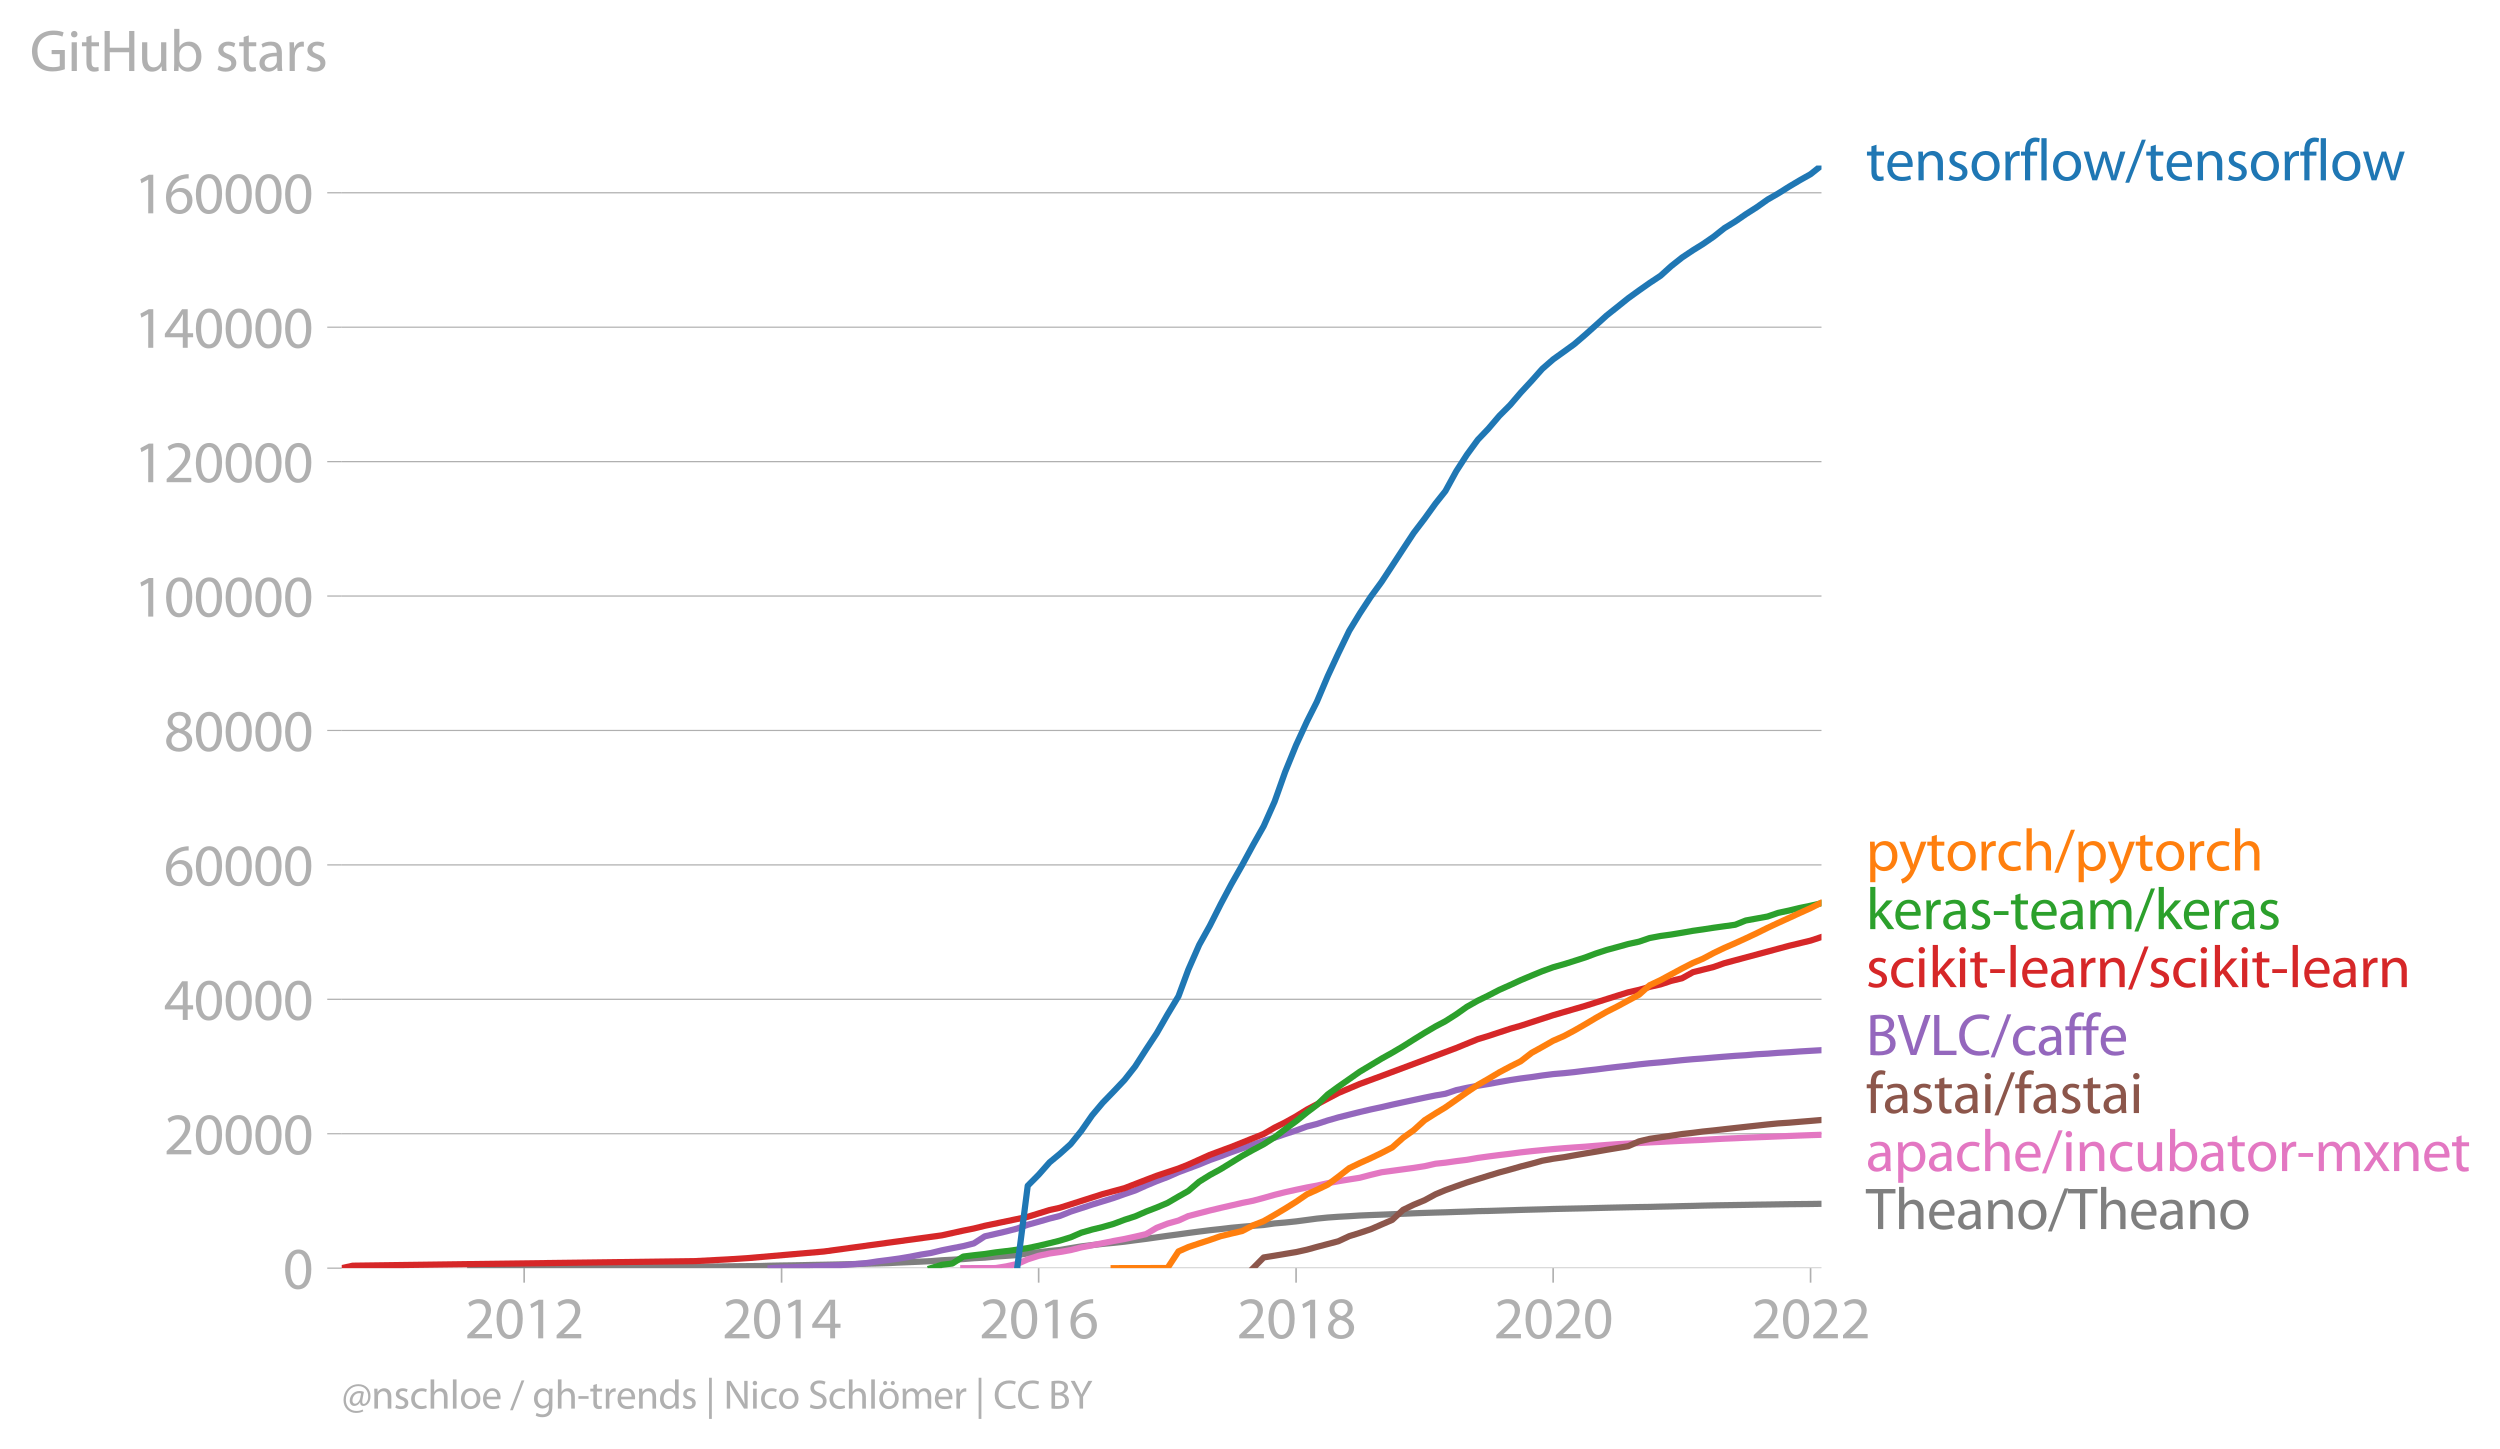 <?xml version="1.0" encoding="utf-8" standalone="no"?>
<!DOCTYPE svg PUBLIC "-//W3C//DTD SVG 1.1//EN"
  "http://www.w3.org/Graphics/SVG/1.1/DTD/svg11.dtd">
<svg xmlns:xlink="http://www.w3.org/1999/xlink" width="603.348pt" height="349.583pt" viewBox="0 0 603.348 349.583" xmlns="http://www.w3.org/2000/svg" version="1.1">
 <defs>
  <style type="text/css">*{stroke-linejoin: round; stroke-linecap: butt}</style>
 </defs>
 <g id="figure_1">
  <g id="patch_1">
   <path d="M 0 349.583 
L 603.348 349.583 
L 603.348 0 
L 0 0 
L 0 349.583 
z
" style="fill: none"/>
  </g>
  <g id="axes_1">
   <g id="patch_2">
    <path d="M 82.476 306.056 
L 439.596 306.056 
L 439.596 39.944 
L 82.476 39.944 
L 82.476 306.056 
z
" style="fill: none"/>
   </g>
   <g id="matplotlib.axis_1">
    <g id="xtick_1">
     <g id="line2d_1">
      <defs>
       <path id="m7a79f757ed" d="M 0 0 
L 0 3.5 
" style="stroke: #b0b0b0; stroke-width: 0.4"/>
      </defs>
      <g>
       <use xlink:href="#m7a79f757ed" x="126.5" y="306.056" style="fill: #b0b0b0; stroke: #b0b0b0; stroke-width: 0.4"/>
      </g>
     </g>
     <g id="text_1">
      <!-- 2012 -->
      <g style="fill: #b0b0b0" transform="translate(112.137 322.996)scale(0.14 -0.14)">
       <defs>
        <path id="MyriadPro-Regular-32" d="M 2944 0 
L 2944 467 
L 1075 467 
L 1075 480 
L 1408 787 
C 2285 1632 2842 2253 2842 3021 
C 2842 3616 2464 4230 1568 4230 
C 1088 4230 678 4051 390 3808 
L 570 3411 
C 762 3571 1075 3763 1453 3763 
C 2074 3763 2278 3373 2278 2950 
C 2272 2323 1792 1786 730 774 
L 288 346 
L 288 0 
L 2944 0 
z
" transform="scale(0.016)"/>
        <path id="MyriadPro-Regular-30" d="M 1677 4230 
C 832 4230 230 3462 230 2067 
C 243 691 794 -70 1606 -70 
C 2528 -70 3053 710 3053 2125 
C 3053 3450 2554 4230 1677 4230 
z
M 1645 3795 
C 2227 3795 2490 3123 2490 2099 
C 2490 1037 2214 365 1638 365 
C 1126 365 794 979 794 2061 
C 794 3194 1152 3795 1645 3795 
z
" transform="scale(0.016)"/>
        <path id="MyriadPro-Regular-31" d="M 1510 0 
L 2054 0 
L 2054 4160 
L 1574 4160 
L 666 3674 
L 774 3245 
L 1498 3635 
L 1510 3635 
L 1510 0 
z
" transform="scale(0.016)"/>
       </defs>
       <use xlink:href="#MyriadPro-Regular-32"/>
       <use xlink:href="#MyriadPro-Regular-30" x="51.3"/>
       <use xlink:href="#MyriadPro-Regular-31" x="102.6"/>
       <use xlink:href="#MyriadPro-Regular-32" x="153.9"/>
      </g>
     </g>
    </g>
    <g id="xtick_2">
     <g id="line2d_2">
      <g>
       <use xlink:href="#m7a79f757ed" x="188.626" y="306.056" style="fill: #b0b0b0; stroke: #b0b0b0; stroke-width: 0.4"/>
      </g>
     </g>
     <g id="text_2">
      <!-- 2014 -->
      <g style="fill: #b0b0b0" transform="translate(174.263 322.996)scale(0.14 -0.14)">
       <defs>
        <path id="MyriadPro-Regular-34" d="M 2560 0 
L 2560 1133 
L 3142 1133 
L 3142 1574 
L 2560 1574 
L 2560 4160 
L 1952 4160 
L 96 1504 
L 96 1133 
L 2029 1133 
L 2029 0 
L 2560 0 
z
M 666 1574 
L 666 1587 
L 1683 3002 
C 1798 3194 1901 3373 2029 3616 
L 2048 3616 
C 2035 3398 2029 3181 2029 2963 
L 2029 1574 
L 666 1574 
z
" transform="scale(0.016)"/>
       </defs>
       <use xlink:href="#MyriadPro-Regular-32"/>
       <use xlink:href="#MyriadPro-Regular-30" x="51.3"/>
       <use xlink:href="#MyriadPro-Regular-31" x="102.6"/>
       <use xlink:href="#MyriadPro-Regular-34" x="153.9"/>
      </g>
     </g>
    </g>
    <g id="xtick_3">
     <g id="line2d_3">
      <g>
       <use xlink:href="#m7a79f757ed" x="250.668" y="306.056" style="fill: #b0b0b0; stroke: #b0b0b0; stroke-width: 0.4"/>
      </g>
     </g>
     <g id="text_3">
      <!-- 2016 -->
      <g style="fill: #b0b0b0" transform="translate(236.305 322.996)scale(0.14 -0.14)">
       <defs>
        <path id="MyriadPro-Regular-36" d="M 2662 4224 
C 2560 4224 2419 4218 2253 4192 
C 1728 4128 1267 3917 922 3578 
C 512 3168 218 2522 218 1702 
C 218 621 800 -70 1690 -70 
C 2554 -70 3072 634 3072 1395 
C 3072 2208 2554 2739 1818 2739 
C 1357 2739 1011 2522 813 2259 
L 794 2259 
C 890 2944 1357 3590 2240 3738 
C 2400 3763 2547 3770 2662 3763 
L 2662 4224 
z
M 1690 365 
C 1101 365 787 870 774 1555 
C 774 1658 800 1741 838 1805 
C 992 2106 1306 2317 1645 2317 
C 2163 2317 2502 1958 2502 1363 
C 2502 768 2176 365 1696 365 
L 1690 365 
z
" transform="scale(0.016)"/>
       </defs>
       <use xlink:href="#MyriadPro-Regular-32"/>
       <use xlink:href="#MyriadPro-Regular-30" x="51.3"/>
       <use xlink:href="#MyriadPro-Regular-31" x="102.6"/>
       <use xlink:href="#MyriadPro-Regular-36" x="153.9"/>
      </g>
     </g>
    </g>
    <g id="xtick_4">
     <g id="line2d_4">
      <g>
       <use xlink:href="#m7a79f757ed" x="312.794" y="306.056" style="fill: #b0b0b0; stroke: #b0b0b0; stroke-width: 0.4"/>
      </g>
     </g>
     <g id="text_4">
      <!-- 2018 -->
      <g style="fill: #b0b0b0" transform="translate(298.431 322.996)scale(0.14 -0.14)">
       <defs>
        <path id="MyriadPro-Regular-38" d="M 1062 2170 
C 550 1952 237 1581 237 1056 
C 237 448 762 -70 1632 -70 
C 2426 -70 3046 416 3046 1139 
C 3046 1645 2726 2010 2208 2214 
L 2208 2234 
C 2720 2477 2893 2854 2893 3206 
C 2893 3725 2490 4230 1683 4230 
C 954 4230 397 3782 397 3123 
C 397 2765 595 2406 1056 2189 
L 1062 2170 
z
M 1645 339 
C 1114 339 794 710 813 1133 
C 813 1530 1075 1850 1562 1990 
C 2125 1830 2477 1587 2477 1082 
C 2477 659 2150 339 1645 339 
z
M 1651 3827 
C 2157 3827 2355 3482 2355 3149 
C 2355 2771 2080 2515 1722 2394 
C 1242 2522 928 2746 928 3162 
C 928 3520 1184 3827 1651 3827 
z
" transform="scale(0.016)"/>
       </defs>
       <use xlink:href="#MyriadPro-Regular-32"/>
       <use xlink:href="#MyriadPro-Regular-30" x="51.3"/>
       <use xlink:href="#MyriadPro-Regular-31" x="102.6"/>
       <use xlink:href="#MyriadPro-Regular-38" x="153.9"/>
      </g>
     </g>
    </g>
    <g id="xtick_5">
     <g id="line2d_5">
      <g>
       <use xlink:href="#m7a79f757ed" x="374.835" y="306.056" style="fill: #b0b0b0; stroke: #b0b0b0; stroke-width: 0.4"/>
      </g>
     </g>
     <g id="text_5">
      <!-- 2020 -->
      <g style="fill: #b0b0b0" transform="translate(360.472 322.996)scale(0.14 -0.14)">
       <use xlink:href="#MyriadPro-Regular-32"/>
       <use xlink:href="#MyriadPro-Regular-30" x="51.3"/>
       <use xlink:href="#MyriadPro-Regular-32" x="102.6"/>
       <use xlink:href="#MyriadPro-Regular-30" x="153.9"/>
      </g>
     </g>
    </g>
    <g id="xtick_6">
     <g id="line2d_6">
      <g>
       <use xlink:href="#m7a79f757ed" x="436.962" y="306.056" style="fill: #b0b0b0; stroke: #b0b0b0; stroke-width: 0.4"/>
      </g>
     </g>
     <g id="text_6">
      <!-- 2022 -->
      <g style="fill: #b0b0b0" transform="translate(422.598 322.996)scale(0.14 -0.14)">
       <use xlink:href="#MyriadPro-Regular-32"/>
       <use xlink:href="#MyriadPro-Regular-30" x="51.3"/>
       <use xlink:href="#MyriadPro-Regular-32" x="102.6"/>
       <use xlink:href="#MyriadPro-Regular-32" x="153.9"/>
      </g>
     </g>
    </g>
   </g>
   <g id="matplotlib.axis_2">
    <g id="ytick_1">
     <g id="line2d_7">
      <path d="M 82.476 306.056 
L 439.596 306.056 
" clip-path="url(#p8c49e73d1e)" style="fill: none; stroke: #b0b0b0; stroke-width: 0.3; stroke-linecap: square"/>
     </g>
     <g id="line2d_8">
      <defs>
       <path id="m96d800ff9a" d="M 0 0 
L -3.5 0 
" style="stroke: #b0b0b0; stroke-width: 0.3"/>
      </defs>
      <g>
       <use xlink:href="#m96d800ff9a" x="82.476" y="306.056" style="fill: #b0b0b0; stroke: #b0b0b0; stroke-width: 0.3"/>
      </g>
     </g>
     <g id="text_7">
      <!-- 0 -->
      <g style="fill: #b0b0b0" transform="translate(68.295 311.026)scale(0.14 -0.14)">
       <use xlink:href="#MyriadPro-Regular-30"/>
      </g>
     </g>
    </g>
    <g id="ytick_2">
     <g id="line2d_9">
      <path d="M 82.476 273.614 
L 439.596 273.614 
" clip-path="url(#p8c49e73d1e)" style="fill: none; stroke: #b0b0b0; stroke-width: 0.3; stroke-linecap: square"/>
     </g>
     <g id="line2d_10">
      <g>
       <use xlink:href="#m96d800ff9a" x="82.476" y="273.614" style="fill: #b0b0b0; stroke: #b0b0b0; stroke-width: 0.3"/>
      </g>
     </g>
     <g id="text_8">
      <!-- 20000 -->
      <g style="fill: #b0b0b0" transform="translate(39.568 278.584)scale(0.14 -0.14)">
       <use xlink:href="#MyriadPro-Regular-32"/>
       <use xlink:href="#MyriadPro-Regular-30" x="51.3"/>
       <use xlink:href="#MyriadPro-Regular-30" x="102.6"/>
       <use xlink:href="#MyriadPro-Regular-30" x="153.9"/>
       <use xlink:href="#MyriadPro-Regular-30" x="205.2"/>
      </g>
     </g>
    </g>
    <g id="ytick_3">
     <g id="line2d_11">
      <path d="M 82.476 241.172 
L 439.596 241.172 
" clip-path="url(#p8c49e73d1e)" style="fill: none; stroke: #b0b0b0; stroke-width: 0.3; stroke-linecap: square"/>
     </g>
     <g id="line2d_12">
      <g>
       <use xlink:href="#m96d800ff9a" x="82.476" y="241.172" style="fill: #b0b0b0; stroke: #b0b0b0; stroke-width: 0.3"/>
      </g>
     </g>
     <g id="text_9">
      <!-- 40000 -->
      <g style="fill: #b0b0b0" transform="translate(39.568 246.142)scale(0.14 -0.14)">
       <use xlink:href="#MyriadPro-Regular-34"/>
       <use xlink:href="#MyriadPro-Regular-30" x="51.3"/>
       <use xlink:href="#MyriadPro-Regular-30" x="102.6"/>
       <use xlink:href="#MyriadPro-Regular-30" x="153.9"/>
       <use xlink:href="#MyriadPro-Regular-30" x="205.2"/>
      </g>
     </g>
    </g>
    <g id="ytick_4">
     <g id="line2d_13">
      <path d="M 82.476 208.731 
L 439.596 208.731 
" clip-path="url(#p8c49e73d1e)" style="fill: none; stroke: #b0b0b0; stroke-width: 0.3; stroke-linecap: square"/>
     </g>
     <g id="line2d_14">
      <g>
       <use xlink:href="#m96d800ff9a" x="82.476" y="208.731" style="fill: #b0b0b0; stroke: #b0b0b0; stroke-width: 0.3"/>
      </g>
     </g>
     <g id="text_10">
      <!-- 60000 -->
      <g style="fill: #b0b0b0" transform="translate(39.568 213.701)scale(0.14 -0.14)">
       <use xlink:href="#MyriadPro-Regular-36"/>
       <use xlink:href="#MyriadPro-Regular-30" x="51.3"/>
       <use xlink:href="#MyriadPro-Regular-30" x="102.6"/>
       <use xlink:href="#MyriadPro-Regular-30" x="153.9"/>
       <use xlink:href="#MyriadPro-Regular-30" x="205.2"/>
      </g>
     </g>
    </g>
    <g id="ytick_5">
     <g id="line2d_15">
      <path d="M 82.476 176.289 
L 439.596 176.289 
" clip-path="url(#p8c49e73d1e)" style="fill: none; stroke: #b0b0b0; stroke-width: 0.3; stroke-linecap: square"/>
     </g>
     <g id="line2d_16">
      <g>
       <use xlink:href="#m96d800ff9a" x="82.476" y="176.289" style="fill: #b0b0b0; stroke: #b0b0b0; stroke-width: 0.3"/>
      </g>
     </g>
     <g id="text_11">
      <!-- 80000 -->
      <g style="fill: #b0b0b0" transform="translate(39.568 181.259)scale(0.14 -0.14)">
       <use xlink:href="#MyriadPro-Regular-38"/>
       <use xlink:href="#MyriadPro-Regular-30" x="51.3"/>
       <use xlink:href="#MyriadPro-Regular-30" x="102.6"/>
       <use xlink:href="#MyriadPro-Regular-30" x="153.9"/>
       <use xlink:href="#MyriadPro-Regular-30" x="205.2"/>
      </g>
     </g>
    </g>
    <g id="ytick_6">
     <g id="line2d_17">
      <path d="M 82.476 143.848 
L 439.596 143.848 
" clip-path="url(#p8c49e73d1e)" style="fill: none; stroke: #b0b0b0; stroke-width: 0.3; stroke-linecap: square"/>
     </g>
     <g id="line2d_18">
      <g>
       <use xlink:href="#m96d800ff9a" x="82.476" y="143.848" style="fill: #b0b0b0; stroke: #b0b0b0; stroke-width: 0.3"/>
      </g>
     </g>
     <g id="text_12">
      <!-- 100000 -->
      <g style="fill: #b0b0b0" transform="translate(32.387 148.818)scale(0.14 -0.14)">
       <use xlink:href="#MyriadPro-Regular-31"/>
       <use xlink:href="#MyriadPro-Regular-30" x="51.3"/>
       <use xlink:href="#MyriadPro-Regular-30" x="102.6"/>
       <use xlink:href="#MyriadPro-Regular-30" x="153.9"/>
       <use xlink:href="#MyriadPro-Regular-30" x="205.2"/>
       <use xlink:href="#MyriadPro-Regular-30" x="256.5"/>
      </g>
     </g>
    </g>
    <g id="ytick_7">
     <g id="line2d_19">
      <path d="M 82.476 111.406 
L 439.596 111.406 
" clip-path="url(#p8c49e73d1e)" style="fill: none; stroke: #b0b0b0; stroke-width: 0.3; stroke-linecap: square"/>
     </g>
     <g id="line2d_20">
      <g>
       <use xlink:href="#m96d800ff9a" x="82.476" y="111.406" style="fill: #b0b0b0; stroke: #b0b0b0; stroke-width: 0.3"/>
      </g>
     </g>
     <g id="text_13">
      <!-- 120000 -->
      <g style="fill: #b0b0b0" transform="translate(32.387 116.376)scale(0.14 -0.14)">
       <use xlink:href="#MyriadPro-Regular-31"/>
       <use xlink:href="#MyriadPro-Regular-32" x="51.3"/>
       <use xlink:href="#MyriadPro-Regular-30" x="102.6"/>
       <use xlink:href="#MyriadPro-Regular-30" x="153.9"/>
       <use xlink:href="#MyriadPro-Regular-30" x="205.2"/>
       <use xlink:href="#MyriadPro-Regular-30" x="256.5"/>
      </g>
     </g>
    </g>
    <g id="ytick_8">
     <g id="line2d_21">
      <path d="M 82.476 78.964 
L 439.596 78.964 
" clip-path="url(#p8c49e73d1e)" style="fill: none; stroke: #b0b0b0; stroke-width: 0.3; stroke-linecap: square"/>
     </g>
     <g id="line2d_22">
      <g>
       <use xlink:href="#m96d800ff9a" x="82.476" y="78.964" style="fill: #b0b0b0; stroke: #b0b0b0; stroke-width: 0.3"/>
      </g>
     </g>
     <g id="text_14">
      <!-- 140000 -->
      <g style="fill: #b0b0b0" transform="translate(32.387 83.934)scale(0.14 -0.14)">
       <use xlink:href="#MyriadPro-Regular-31"/>
       <use xlink:href="#MyriadPro-Regular-34" x="51.3"/>
       <use xlink:href="#MyriadPro-Regular-30" x="102.6"/>
       <use xlink:href="#MyriadPro-Regular-30" x="153.9"/>
       <use xlink:href="#MyriadPro-Regular-30" x="205.2"/>
       <use xlink:href="#MyriadPro-Regular-30" x="256.5"/>
      </g>
     </g>
    </g>
    <g id="ytick_9">
     <g id="line2d_23">
      <path d="M 82.476 46.523 
L 439.596 46.523 
" clip-path="url(#p8c49e73d1e)" style="fill: none; stroke: #b0b0b0; stroke-width: 0.3; stroke-linecap: square"/>
     </g>
     <g id="line2d_24">
      <g>
       <use xlink:href="#m96d800ff9a" x="82.476" y="46.523" style="fill: #b0b0b0; stroke: #b0b0b0; stroke-width: 0.3"/>
      </g>
     </g>
     <g id="text_15">
      <!-- 160000 -->
      <g style="fill: #b0b0b0" transform="translate(32.387 51.493)scale(0.14 -0.14)">
       <use xlink:href="#MyriadPro-Regular-31"/>
       <use xlink:href="#MyriadPro-Regular-36" x="51.3"/>
       <use xlink:href="#MyriadPro-Regular-30" x="102.6"/>
       <use xlink:href="#MyriadPro-Regular-30" x="153.9"/>
       <use xlink:href="#MyriadPro-Regular-30" x="205.2"/>
       <use xlink:href="#MyriadPro-Regular-30" x="256.5"/>
      </g>
     </g>
    </g>
    <g id="text_16">
     <!-- GitHub stars -->
     <g style="fill: #b0b0b0" transform="translate(7.2 17.14)scale(0.14 -0.14)">
      <defs>
       <path id="MyriadPro-Regular-47" d="M 3770 2266 
L 2349 2266 
L 2349 1818 
L 3226 1818 
L 3226 531 
C 3098 467 2848 416 2483 416 
C 1478 416 819 1062 819 2157 
C 819 3238 1504 3891 2554 3891 
C 2989 3891 3277 3808 3507 3706 
L 3642 4160 
C 3456 4250 3066 4358 2566 4358 
C 1120 4358 237 3418 230 2131 
C 230 1459 461 883 832 525 
C 1254 122 1792 -45 2445 -45 
C 3027 -45 3520 102 3770 192 
L 3770 2266 
z
" transform="scale(0.016)"/>
       <path id="MyriadPro-Regular-69" d="M 1030 0 
L 1030 3098 
L 467 3098 
L 467 0 
L 1030 0 
z
M 749 4320 
C 544 4320 397 4166 397 3968 
C 397 3776 538 3622 736 3622 
C 960 3622 1101 3776 1094 3968 
C 1094 4166 960 4320 749 4320 
z
" transform="scale(0.016)"/>
       <path id="MyriadPro-Regular-74" d="M 595 3667 
L 595 3098 
L 115 3098 
L 115 2669 
L 595 2669 
L 595 979 
C 595 614 653 339 813 173 
C 947 19 1158 -70 1421 -70 
C 1638 -70 1811 -32 1920 13 
L 1894 435 
C 1811 410 1722 397 1568 397 
C 1254 397 1146 614 1146 998 
L 1146 2669 
L 1952 2669 
L 1952 3098 
L 1146 3098 
L 1146 3840 
L 595 3667 
z
" transform="scale(0.016)"/>
       <path id="MyriadPro-Regular-48" d="M 486 4314 
L 486 0 
L 1043 0 
L 1043 2022 
L 3130 2022 
L 3130 0 
L 3693 0 
L 3693 4314 
L 3130 4314 
L 3130 2509 
L 1043 2509 
L 1043 4314 
L 486 4314 
z
" transform="scale(0.016)"/>
       <path id="MyriadPro-Regular-75" d="M 3059 3098 
L 2496 3098 
L 2496 1197 
C 2496 1094 2477 992 2445 909 
C 2342 659 2080 397 1702 397 
C 1190 397 1011 794 1011 1382 
L 1011 3098 
L 448 3098 
L 448 1286 
C 448 198 1030 -70 1517 -70 
C 2067 -70 2394 256 2541 506 
L 2554 506 
L 2586 0 
L 3085 0 
C 3066 243 3059 525 3059 845 
L 3059 3098 
z
" transform="scale(0.016)"/>
       <path id="MyriadPro-Regular-62" d="M 467 800 
C 467 525 454 211 442 0 
L 928 0 
L 954 512 
L 973 512 
C 1203 102 1562 -70 2010 -70 
C 2701 -70 3398 480 3398 1587 
C 3405 2528 2861 3168 2093 3168 
C 1594 3168 1235 2944 1037 2598 
L 1024 2598 
L 1024 4544 
L 467 4544 
L 467 800 
z
M 1024 1798 
C 1024 1888 1043 1965 1056 2029 
C 1171 2458 1530 2720 1914 2720 
C 2515 2720 2835 2189 2835 1568 
C 2835 858 2483 378 1894 378 
C 1485 378 1158 646 1050 1037 
C 1037 1101 1024 1171 1024 1242 
L 1024 1798 
z
" transform="scale(0.016)"/>
       <path id="MyriadPro-Regular-20" transform="scale(0.016)"/>
       <path id="MyriadPro-Regular-73" d="M 250 147 
C 467 19 781 -70 1120 -70 
C 1856 -70 2278 320 2278 864 
C 2278 1325 2003 1594 1466 1798 
C 1062 1952 877 2067 877 2323 
C 877 2554 1062 2746 1395 2746 
C 1683 2746 1907 2643 2029 2566 
L 2170 2976 
C 1997 3078 1722 3168 1408 3168 
C 742 3168 339 2758 339 2259 
C 339 1888 602 1581 1158 1382 
C 1574 1229 1734 1082 1734 813 
C 1734 557 1542 352 1133 352 
C 851 352 557 467 390 576 
L 250 147 
z
" transform="scale(0.016)"/>
       <path id="MyriadPro-Regular-61" d="M 2643 1901 
C 2643 2522 2413 3168 1466 3168 
C 1075 3168 704 3059 448 2893 
L 576 2522 
C 794 2662 1094 2752 1382 2752 
C 2016 2752 2086 2291 2086 2035 
L 2086 1971 
C 890 1978 224 1568 224 819 
C 224 371 544 -70 1171 -70 
C 1613 -70 1946 147 2118 390 
L 2138 390 
L 2182 0 
L 2694 0 
C 2656 211 2643 474 2643 742 
L 2643 1901 
z
M 2099 1043 
C 2099 986 2086 922 2067 864 
C 1978 602 1722 346 1318 346 
C 1030 346 787 518 787 883 
C 787 1485 1485 1594 2099 1581 
L 2099 1043 
z
" transform="scale(0.016)"/>
       <path id="MyriadPro-Regular-72" d="M 467 0 
L 1024 0 
L 1024 1651 
C 1024 1747 1037 1837 1050 1914 
C 1126 2336 1408 2637 1805 2637 
C 1882 2637 1939 2630 1997 2618 
L 1997 3149 
C 1946 3162 1901 3168 1837 3168 
C 1459 3168 1120 2906 979 2490 
L 954 2490 
L 934 3098 
L 442 3098 
C 461 2810 467 2496 467 2131 
L 467 0 
z
" transform="scale(0.016)"/>
      </defs>
      <use xlink:href="#MyriadPro-Regular-47"/>
      <use xlink:href="#MyriadPro-Regular-69" x="64.6"/>
      <use xlink:href="#MyriadPro-Regular-74" x="88"/>
      <use xlink:href="#MyriadPro-Regular-48" x="121.1"/>
      <use xlink:href="#MyriadPro-Regular-75" x="186.3"/>
      <use xlink:href="#MyriadPro-Regular-62" x="241.4"/>
      <use xlink:href="#MyriadPro-Regular-20" x="298.3"/>
      <use xlink:href="#MyriadPro-Regular-73" x="319.5"/>
      <use xlink:href="#MyriadPro-Regular-74" x="359.1"/>
      <use xlink:href="#MyriadPro-Regular-61" x="392.2"/>
      <use xlink:href="#MyriadPro-Regular-72" x="440.4"/>
      <use xlink:href="#MyriadPro-Regular-73" x="473.1"/>
     </g>
    </g>
   </g>
   <g id="line2d_25">
    <path d="M 113.497 306.056 
L 116.132 305.848 
L 118.681 305.843 
L 121.316 305.835 
L 123.865 305.829 
L 126.5 305.82 
L 129.135 305.817 
L 131.599 305.814 
L 134.234 305.811 
L 136.784 305.806 
L 139.418 305.801 
L 141.968 305.799 
L 144.603 305.79 
L 147.237 305.788 
L 149.787 305.786 
L 152.421 305.785 
L 154.971 305.785 
L 157.606 305.78 
L 160.24 305.778 
L 162.62 305.765 
L 165.255 305.734 
L 167.804 305.707 
L 170.439 305.665 
L 172.989 305.65 
L 175.623 305.618 
L 178.258 305.585 
L 180.807 305.564 
L 183.442 305.54 
L 185.992 305.465 
L 188.626 305.413 
L 191.261 305.376 
L 193.641 305.332 
L 196.275 305.275 
L 198.825 305.23 
L 201.46 305.176 
L 204.009 305.12 
L 206.644 305.053 
L 209.278 304.977 
L 211.828 304.912 
L 214.463 304.833 
L 217.012 304.704 
L 219.647 304.592 
L 222.282 304.479 
L 224.661 304.362 
L 227.296 304.151 
L 229.846 304.022 
L 232.48 303.859 
L 235.03 303.655 
L 237.665 303.515 
L 240.299 303.261 
L 242.849 303.081 
L 245.483 302.902 
L 248.033 302.5 
L 250.668 302.216 
L 253.302 301.914 
L 255.767 301.67 
L 258.402 301.219 
L 260.951 300.808 
L 263.586 300.485 
L 266.136 300.198 
L 268.77 299.945 
L 271.405 299.663 
L 273.954 299.319 
L 276.589 298.985 
L 279.139 298.622 
L 281.773 298.252 
L 284.408 297.903 
L 286.788 297.567 
L 289.422 297.217 
L 291.972 296.899 
L 294.607 296.617 
L 297.156 296.313 
L 299.791 296.064 
L 302.425 295.833 
L 304.975 295.639 
L 307.61 295.261 
L 310.159 295.047 
L 312.794 294.768 
L 315.429 294.42 
L 317.808 294.099 
L 320.443 293.836 
L 322.993 293.656 
L 325.627 293.512 
L 328.177 293.351 
L 330.811 293.238 
L 333.446 293.139 
L 335.996 293.04 
L 338.63 292.928 
L 341.18 292.818 
L 343.815 292.722 
L 346.449 292.638 
L 348.829 292.574 
L 351.464 292.48 
L 354.013 292.403 
L 356.648 292.294 
L 359.198 292.245 
L 361.832 292.166 
L 364.467 292.083 
L 367.016 291.999 
L 369.651 291.927 
L 372.201 291.862 
L 374.835 291.778 
L 377.47 291.721 
L 379.935 291.669 
L 382.569 291.614 
L 385.119 291.543 
L 387.754 291.478 
L 390.303 291.421 
L 392.938 291.363 
L 395.572 291.313 
L 398.122 291.277 
L 400.757 291.207 
L 403.306 291.154 
L 405.941 291.085 
L 408.576 291.03 
L 410.955 290.964 
L 413.59 290.904 
L 416.14 290.862 
L 418.774 290.821 
L 421.324 290.78 
L 423.958 290.733 
L 426.593 290.699 
L 429.143 290.657 
L 431.777 290.618 
L 434.327 290.594 
L 436.962 290.568 
L 439.596 290.526 
" clip-path="url(#p8c49e73d1e)" style="fill: none; stroke: #7f7f7f; stroke-width: 1.5; stroke-linecap: square"/>
   </g>
   <g id="line2d_26">
    <path d="M 232.48 306.056 
L 235.03 306.051 
L 237.665 306.047 
L 240.299 306.035 
L 242.849 305.623 
L 245.483 305.048 
L 248.033 303.929 
L 250.668 303.079 
L 253.302 302.518 
L 255.767 302.161 
L 258.402 301.695 
L 260.951 301.045 
L 263.586 300.531 
L 266.136 300.026 
L 268.77 299.494 
L 271.405 299.013 
L 273.954 298.453 
L 276.589 297.84 
L 279.139 296.328 
L 281.773 295.309 
L 284.408 294.566 
L 286.788 293.484 
L 289.422 292.8 
L 291.972 292.14 
L 294.607 291.509 
L 297.156 290.923 
L 299.791 290.317 
L 302.425 289.786 
L 304.975 289.105 
L 307.61 288.357 
L 310.159 287.724 
L 312.794 287.136 
L 315.429 286.579 
L 317.808 286.141 
L 320.443 285.549 
L 322.993 285.074 
L 325.627 284.644 
L 328.177 284.239 
L 330.811 283.543 
L 333.446 282.907 
L 335.996 282.56 
L 338.63 282.2 
L 341.18 281.859 
L 343.815 281.447 
L 346.449 280.853 
L 348.829 280.602 
L 351.464 280.224 
L 354.013 279.911 
L 356.648 279.452 
L 359.198 279.1 
L 361.832 278.758 
L 364.467 278.449 
L 367.016 278.107 
L 369.651 277.817 
L 372.201 277.569 
L 374.835 277.32 
L 377.47 277.103 
L 379.935 276.921 
L 382.569 276.741 
L 385.119 276.526 
L 387.754 276.32 
L 390.303 276.138 
L 392.938 275.99 
L 395.572 275.856 
L 398.122 275.706 
L 400.757 275.583 
L 403.306 275.45 
L 405.941 275.322 
L 408.576 275.199 
L 410.955 275.098 
L 413.59 274.942 
L 416.14 274.809 
L 418.774 274.701 
L 421.324 274.578 
L 423.958 274.474 
L 426.593 274.368 
L 429.143 274.26 
L 431.777 274.154 
L 434.327 274.052 
L 436.962 273.953 
L 439.596 273.87 
" clip-path="url(#p8c49e73d1e)" style="fill: none; stroke: #e377c2; stroke-width: 1.5; stroke-linecap: square"/>
   </g>
   <g id="line2d_27">
    <path d="M 302.425 306.056 
L 304.975 303.473 
L 307.61 303.045 
L 310.159 302.615 
L 312.794 302.176 
L 315.429 301.59 
L 317.808 300.93 
L 320.443 300.237 
L 322.993 299.566 
L 325.627 298.335 
L 328.177 297.541 
L 330.811 296.661 
L 333.446 295.514 
L 335.996 294.411 
L 338.63 291.981 
L 341.18 290.753 
L 343.815 289.661 
L 346.449 288.227 
L 348.829 287.228 
L 351.464 286.279 
L 354.013 285.381 
L 356.648 284.552 
L 359.198 283.76 
L 361.832 282.959 
L 364.467 282.247 
L 367.016 281.517 
L 369.651 280.844 
L 372.201 280.13 
L 374.835 279.651 
L 377.47 279.272 
L 379.935 278.835 
L 382.569 278.376 
L 385.119 277.953 
L 387.754 277.489 
L 390.303 277.066 
L 392.938 276.625 
L 395.572 275.452 
L 398.122 274.848 
L 400.757 274.462 
L 403.306 274.093 
L 405.941 273.684 
L 408.576 273.387 
L 410.955 273.084 
L 413.59 272.811 
L 416.14 272.521 
L 418.774 272.227 
L 421.324 271.947 
L 423.958 271.659 
L 426.593 271.371 
L 429.143 271.122 
L 431.777 270.949 
L 434.327 270.733 
L 436.962 270.519 
L 439.596 270.295 
" clip-path="url(#p8c49e73d1e)" style="fill: none; stroke: #8c564b; stroke-width: 1.5; stroke-linecap: square"/>
   </g>
   <g id="text_17">
    <!-- tensorflow/tensorflow -->
    <g style="fill: #1f77b4" transform="translate(450.31 43.528)scale(0.14 -0.14)">
     <defs>
      <path id="MyriadPro-Regular-65" d="M 2957 1446 
C 2963 1504 2976 1594 2976 1709 
C 2976 2278 2707 3168 1696 3168 
C 794 3168 243 2432 243 1498 
C 243 563 813 -70 1766 -70 
C 2259 -70 2598 38 2797 128 
L 2701 531 
C 2490 442 2246 371 1843 371 
C 1280 371 794 685 781 1446 
L 2957 1446 
z
M 787 1850 
C 832 2240 1082 2765 1651 2765 
C 2285 2765 2438 2208 2432 1850 
L 787 1850 
z
" transform="scale(0.016)"/>
      <path id="MyriadPro-Regular-6e" d="M 467 0 
L 1030 0 
L 1030 1862 
C 1030 1958 1043 2054 1069 2125 
C 1165 2438 1453 2701 1824 2701 
C 2355 2701 2541 2285 2541 1786 
L 2541 0 
L 3104 0 
L 3104 1850 
C 3104 2912 2438 3168 2010 3168 
C 1498 3168 1139 2880 986 2586 
L 973 2586 
L 941 3098 
L 442 3098 
C 461 2842 467 2579 467 2259 
L 467 0 
z
" transform="scale(0.016)"/>
      <path id="MyriadPro-Regular-6f" d="M 1779 3168 
C 922 3168 243 2560 243 1523 
C 243 544 890 -70 1728 -70 
C 2477 -70 3270 429 3270 1574 
C 3270 2522 2669 3168 1779 3168 
z
M 1766 2746 
C 2432 2746 2694 2080 2694 1555 
C 2694 858 2291 352 1754 352 
C 1203 352 813 864 813 1542 
C 813 2131 1101 2746 1766 2746 
z
" transform="scale(0.016)"/>
      <path id="MyriadPro-Regular-66" d="M 1082 0 
L 1082 2669 
L 1830 2669 
L 1830 3098 
L 1082 3098 
L 1082 3264 
C 1082 3738 1203 4160 1683 4160 
C 1843 4160 1958 4128 2042 4090 
L 2118 4525 
C 2010 4570 1837 4614 1638 4614 
C 1376 4614 1094 4531 883 4326 
C 621 4077 525 3680 525 3245 
L 525 3098 
L 90 3098 
L 90 2669 
L 525 2669 
L 525 0 
L 1082 0 
z
" transform="scale(0.016)"/>
      <path id="MyriadPro-Regular-6c" d="M 467 0 
L 1030 0 
L 1030 4544 
L 467 4544 
L 467 0 
z
" transform="scale(0.016)"/>
      <path id="MyriadPro-Regular-77" d="M 115 3098 
L 1050 0 
L 1562 0 
L 2061 1472 
C 2170 1805 2266 2125 2342 2496 
L 2355 2496 
C 2432 2131 2522 1824 2630 1478 
L 3104 0 
L 3616 0 
L 4614 3098 
L 4058 3098 
L 3616 1542 
C 3514 1178 3430 851 3379 538 
L 3360 538 
C 3290 851 3200 1178 3085 1549 
L 2605 3098 
L 2131 3098 
L 1626 1523 
C 1523 1184 1421 851 1350 538 
L 1331 538 
C 1274 858 1190 1178 1101 1523 
L 691 3098 
L 115 3098 
z
" transform="scale(0.016)"/>
      <path id="MyriadPro-Regular-2f" d="M 422 -256 
L 2214 4384 
L 1779 4384 
L -6 -256 
L 422 -256 
z
" transform="scale(0.016)"/>
     </defs>
     <use xlink:href="#MyriadPro-Regular-74"/>
     <use xlink:href="#MyriadPro-Regular-65" x="33.1"/>
     <use xlink:href="#MyriadPro-Regular-6e" x="83.2"/>
     <use xlink:href="#MyriadPro-Regular-73" x="138.7"/>
     <use xlink:href="#MyriadPro-Regular-6f" x="178.3"/>
     <use xlink:href="#MyriadPro-Regular-72" x="233.2"/>
     <use xlink:href="#MyriadPro-Regular-66" x="265.9"/>
     <use xlink:href="#MyriadPro-Regular-6c" x="295.1"/>
     <use xlink:href="#MyriadPro-Regular-6f" x="318.7"/>
     <use xlink:href="#MyriadPro-Regular-77" x="373.6"/>
     <use xlink:href="#MyriadPro-Regular-2f" x="447.2"/>
     <use xlink:href="#MyriadPro-Regular-74" x="481.5"/>
     <use xlink:href="#MyriadPro-Regular-65" x="514.6"/>
     <use xlink:href="#MyriadPro-Regular-6e" x="564.7"/>
     <use xlink:href="#MyriadPro-Regular-73" x="620.2"/>
     <use xlink:href="#MyriadPro-Regular-6f" x="659.8"/>
     <use xlink:href="#MyriadPro-Regular-72" x="714.7"/>
     <use xlink:href="#MyriadPro-Regular-66" x="747.4"/>
     <use xlink:href="#MyriadPro-Regular-6c" x="776.6"/>
     <use xlink:href="#MyriadPro-Regular-6f" x="800.2"/>
     <use xlink:href="#MyriadPro-Regular-77" x="855.1"/>
    </g>
   </g>
   <g id="text_18">
    <!-- pytorch/pytorch -->
    <g style="fill: #ff7f0e" transform="translate(450.31 210.073)scale(0.14 -0.14)">
     <defs>
      <path id="MyriadPro-Regular-70" d="M 467 -1267 
L 1024 -1267 
L 1024 416 
L 1037 416 
C 1222 109 1581 -70 1990 -70 
C 2720 -70 3398 480 3398 1594 
C 3398 2534 2835 3168 2086 3168 
C 1581 3168 1216 2944 986 2566 
L 973 2566 
L 947 3098 
L 442 3098 
C 454 2803 467 2483 467 2086 
L 467 -1267 
z
M 1024 1792 
C 1024 1869 1043 1952 1062 2022 
C 1171 2445 1530 2720 1914 2720 
C 2509 2720 2835 2189 2835 1568 
C 2835 858 2490 371 1894 371 
C 1491 371 1152 640 1050 1030 
C 1037 1101 1024 1178 1024 1261 
L 1024 1792 
z
" transform="scale(0.016)"/>
      <path id="MyriadPro-Regular-79" d="M 58 3098 
L 1203 243 
C 1229 173 1242 128 1242 96 
C 1242 64 1222 19 1197 -38 
C 1069 -326 877 -544 723 -666 
C 557 -806 371 -896 230 -941 
L 371 -1414 
C 512 -1389 787 -1293 1062 -1050 
C 1446 -717 1722 -173 2125 890 
L 2970 3098 
L 2374 3098 
L 1760 1280 
C 1683 1056 1619 819 1562 634 
L 1549 634 
C 1498 819 1421 1062 1350 1267 
L 672 3098 
L 58 3098 
z
" transform="scale(0.016)"/>
      <path id="MyriadPro-Regular-63" d="M 2579 538 
C 2419 467 2208 384 1888 384 
C 1274 384 813 826 813 1542 
C 813 2189 1197 2714 1907 2714 
C 2214 2714 2426 2643 2560 2566 
L 2688 3002 
C 2534 3078 2240 3162 1907 3162 
C 896 3162 243 2470 243 1517 
C 243 570 851 -70 1786 -70 
C 2202 -70 2528 38 2675 115 
L 2579 538 
z
" transform="scale(0.016)"/>
      <path id="MyriadPro-Regular-68" d="M 467 0 
L 1030 0 
L 1030 1869 
C 1030 1978 1037 2061 1069 2138 
C 1171 2445 1459 2701 1824 2701 
C 2355 2701 2541 2278 2541 1779 
L 2541 0 
L 3104 0 
L 3104 1843 
C 3104 2912 2438 3168 2022 3168 
C 1811 3168 1613 3104 1446 3008 
C 1274 2912 1133 2771 1043 2611 
L 1030 2611 
L 1030 4544 
L 467 4544 
L 467 0 
z
" transform="scale(0.016)"/>
     </defs>
     <use xlink:href="#MyriadPro-Regular-70"/>
     <use xlink:href="#MyriadPro-Regular-79" x="56.9"/>
     <use xlink:href="#MyriadPro-Regular-74" x="104"/>
     <use xlink:href="#MyriadPro-Regular-6f" x="137.1"/>
     <use xlink:href="#MyriadPro-Regular-72" x="192"/>
     <use xlink:href="#MyriadPro-Regular-63" x="224.7"/>
     <use xlink:href="#MyriadPro-Regular-68" x="269.5"/>
     <use xlink:href="#MyriadPro-Regular-2f" x="325"/>
     <use xlink:href="#MyriadPro-Regular-70" x="359.3"/>
     <use xlink:href="#MyriadPro-Regular-79" x="416.2"/>
     <use xlink:href="#MyriadPro-Regular-74" x="463.3"/>
     <use xlink:href="#MyriadPro-Regular-6f" x="496.4"/>
     <use xlink:href="#MyriadPro-Regular-72" x="551.3"/>
     <use xlink:href="#MyriadPro-Regular-63" x="584"/>
     <use xlink:href="#MyriadPro-Regular-68" x="628.8"/>
    </g>
   </g>
   <g id="text_19">
    <!-- keras-team/keras -->
    <g style="fill: #2ca02c" transform="translate(450.31 224.234)scale(0.14 -0.14)">
     <defs>
      <path id="MyriadPro-Regular-6b" d="M 1024 4544 
L 467 4544 
L 467 0 
L 1024 0 
L 1024 1165 
L 1312 1485 
L 2381 0 
L 3066 0 
L 1702 1824 
L 2899 3098 
L 2221 3098 
L 1312 2029 
C 1222 1920 1114 1786 1037 1677 
L 1024 1677 
L 1024 4544 
z
" transform="scale(0.016)"/>
      <path id="MyriadPro-Regular-2d" d="M 192 1939 
L 192 1523 
L 1773 1523 
L 1773 1939 
L 192 1939 
z
" transform="scale(0.016)"/>
      <path id="MyriadPro-Regular-6d" d="M 467 0 
L 1018 0 
L 1018 1869 
C 1018 1965 1030 2061 1062 2144 
C 1152 2426 1408 2707 1760 2707 
C 2189 2707 2406 2349 2406 1856 
L 2406 0 
L 2957 0 
L 2957 1914 
C 2957 2016 2976 2118 3002 2195 
C 3098 2470 3347 2707 3667 2707 
C 4122 2707 4339 2349 4339 1754 
L 4339 0 
L 4890 0 
L 4890 1824 
C 4890 2899 4282 3168 3872 3168 
C 3578 3168 3373 3091 3187 2950 
C 3059 2854 2938 2720 2842 2547 
L 2829 2547 
C 2694 2912 2374 3168 1952 3168 
C 1440 3168 1152 2893 979 2598 
L 960 2598 
L 934 3098 
L 442 3098 
C 461 2842 467 2579 467 2259 
L 467 0 
z
" transform="scale(0.016)"/>
     </defs>
     <use xlink:href="#MyriadPro-Regular-6b"/>
     <use xlink:href="#MyriadPro-Regular-65" x="46.9"/>
     <use xlink:href="#MyriadPro-Regular-72" x="97"/>
     <use xlink:href="#MyriadPro-Regular-61" x="129.7"/>
     <use xlink:href="#MyriadPro-Regular-73" x="177.9"/>
     <use xlink:href="#MyriadPro-Regular-2d" x="217.5"/>
     <use xlink:href="#MyriadPro-Regular-74" x="248.2"/>
     <use xlink:href="#MyriadPro-Regular-65" x="281.3"/>
     <use xlink:href="#MyriadPro-Regular-61" x="331.4"/>
     <use xlink:href="#MyriadPro-Regular-6d" x="379.6"/>
     <use xlink:href="#MyriadPro-Regular-2f" x="463"/>
     <use xlink:href="#MyriadPro-Regular-6b" x="497.3"/>
     <use xlink:href="#MyriadPro-Regular-65" x="544.2"/>
     <use xlink:href="#MyriadPro-Regular-72" x="594.3"/>
     <use xlink:href="#MyriadPro-Regular-61" x="627"/>
     <use xlink:href="#MyriadPro-Regular-73" x="675.2"/>
    </g>
   </g>
   <g id="text_20">
    <!-- scikit-learn/scikit-learn -->
    <g style="fill: #d62728" transform="translate(450.31 238.234)scale(0.14 -0.14)">
     <use xlink:href="#MyriadPro-Regular-73"/>
     <use xlink:href="#MyriadPro-Regular-63" x="39.6"/>
     <use xlink:href="#MyriadPro-Regular-69" x="84.4"/>
     <use xlink:href="#MyriadPro-Regular-6b" x="107.8"/>
     <use xlink:href="#MyriadPro-Regular-69" x="154.7"/>
     <use xlink:href="#MyriadPro-Regular-74" x="178.1"/>
     <use xlink:href="#MyriadPro-Regular-2d" x="211.2"/>
     <use xlink:href="#MyriadPro-Regular-6c" x="241.9"/>
     <use xlink:href="#MyriadPro-Regular-65" x="265.5"/>
     <use xlink:href="#MyriadPro-Regular-61" x="315.6"/>
     <use xlink:href="#MyriadPro-Regular-72" x="363.8"/>
     <use xlink:href="#MyriadPro-Regular-6e" x="396.5"/>
     <use xlink:href="#MyriadPro-Regular-2f" x="452"/>
     <use xlink:href="#MyriadPro-Regular-73" x="486.3"/>
     <use xlink:href="#MyriadPro-Regular-63" x="525.9"/>
     <use xlink:href="#MyriadPro-Regular-69" x="570.7"/>
     <use xlink:href="#MyriadPro-Regular-6b" x="594.1"/>
     <use xlink:href="#MyriadPro-Regular-69" x="641"/>
     <use xlink:href="#MyriadPro-Regular-74" x="664.4"/>
     <use xlink:href="#MyriadPro-Regular-2d" x="697.5"/>
     <use xlink:href="#MyriadPro-Regular-6c" x="728.2"/>
     <use xlink:href="#MyriadPro-Regular-65" x="751.8"/>
     <use xlink:href="#MyriadPro-Regular-61" x="801.9"/>
     <use xlink:href="#MyriadPro-Regular-72" x="850.1"/>
     <use xlink:href="#MyriadPro-Regular-6e" x="882.8"/>
    </g>
   </g>
   <g id="text_21">
    <!-- BVLC/caffe -->
    <g style="fill: #9467bd" transform="translate(450.31 254.62)scale(0.14 -0.14)">
     <defs>
      <path id="MyriadPro-Regular-42" d="M 486 13 
C 672 -13 966 -38 1350 -38 
C 2054 -38 2541 90 2842 365 
C 3059 576 3206 858 3206 1229 
C 3206 1869 2726 2208 2317 2310 
L 2317 2323 
C 2771 2490 3046 2854 3046 3270 
C 3046 3610 2912 3866 2688 4032 
C 2419 4250 2061 4346 1504 4346 
C 1114 4346 730 4307 486 4256 
L 486 13 
z
M 1043 3878 
C 1133 3898 1280 3917 1536 3917 
C 2099 3917 2483 3718 2483 3213 
C 2483 2797 2138 2490 1549 2490 
L 1043 2490 
L 1043 3878 
z
M 1043 2067 
L 1504 2067 
C 2112 2067 2618 1824 2618 1235 
C 2618 608 2086 397 1510 397 
C 1312 397 1152 403 1043 422 
L 1043 2067 
z
" transform="scale(0.016)"/>
      <path id="MyriadPro-Regular-56" d="M 2048 0 
L 3590 4314 
L 2995 4314 
L 2266 2182 
C 2074 1619 1894 1075 1773 576 
L 1760 576 
C 1645 1082 1485 1606 1299 2189 
L 627 4314 
L 26 4314 
L 1434 0 
L 2048 0 
z
" transform="scale(0.016)"/>
      <path id="MyriadPro-Regular-4c" d="M 486 0 
L 2886 0 
L 2886 467 
L 1043 467 
L 1043 4314 
L 486 4314 
L 486 0 
z
" transform="scale(0.016)"/>
      <path id="MyriadPro-Regular-43" d="M 3386 582 
C 3162 474 2816 403 2477 403 
C 1427 403 819 1082 819 2138 
C 819 3270 1491 3917 2502 3917 
C 2861 3917 3162 3840 3373 3738 
L 3507 4192 
C 3360 4269 3021 4384 2483 4384 
C 1146 4384 230 3469 230 2118 
C 230 704 1146 -70 2362 -70 
C 2886 -70 3296 38 3501 141 
L 3386 582 
z
" transform="scale(0.016)"/>
     </defs>
     <use xlink:href="#MyriadPro-Regular-42"/>
     <use xlink:href="#MyriadPro-Regular-56" x="54.2"/>
     <use xlink:href="#MyriadPro-Regular-4c" x="110"/>
     <use xlink:href="#MyriadPro-Regular-43" x="157.2"/>
     <use xlink:href="#MyriadPro-Regular-2f" x="215.2"/>
     <use xlink:href="#MyriadPro-Regular-63" x="249.5"/>
     <use xlink:href="#MyriadPro-Regular-61" x="294.3"/>
     <use xlink:href="#MyriadPro-Regular-66" x="342.5"/>
     <use xlink:href="#MyriadPro-Regular-66" x="371.7"/>
     <use xlink:href="#MyriadPro-Regular-65" x="400.9"/>
    </g>
   </g>
   <g id="text_22">
    <!-- fastai/fastai -->
    <g style="fill: #8c564b" transform="translate(450.31 268.62)scale(0.14 -0.14)">
     <use xlink:href="#MyriadPro-Regular-66"/>
     <use xlink:href="#MyriadPro-Regular-61" x="29.2"/>
     <use xlink:href="#MyriadPro-Regular-73" x="77.4"/>
     <use xlink:href="#MyriadPro-Regular-74" x="117"/>
     <use xlink:href="#MyriadPro-Regular-61" x="150.1"/>
     <use xlink:href="#MyriadPro-Regular-69" x="198.3"/>
     <use xlink:href="#MyriadPro-Regular-2f" x="221.7"/>
     <use xlink:href="#MyriadPro-Regular-66" x="256"/>
     <use xlink:href="#MyriadPro-Regular-61" x="285.2"/>
     <use xlink:href="#MyriadPro-Regular-73" x="333.4"/>
     <use xlink:href="#MyriadPro-Regular-74" x="373"/>
     <use xlink:href="#MyriadPro-Regular-61" x="406.1"/>
     <use xlink:href="#MyriadPro-Regular-69" x="454.3"/>
    </g>
   </g>
   <g id="text_23">
    <!-- apache/incubator-mxnet -->
    <g style="fill: #e377c2" transform="translate(450.31 282.62)scale(0.14 -0.14)">
     <defs>
      <path id="MyriadPro-Regular-78" d="M 102 3098 
L 1152 1581 
L 51 0 
L 672 0 
L 1120 698 
C 1235 883 1344 1043 1446 1235 
L 1459 1235 
C 1568 1050 1670 877 1792 698 
L 2246 0 
L 2886 0 
L 1798 1600 
L 2854 3098 
L 2246 3098 
L 1811 2438 
C 1709 2272 1606 2112 1504 1926 
L 1485 1926 
C 1382 2099 1286 2259 1171 2432 
L 730 3098 
L 102 3098 
z
" transform="scale(0.016)"/>
     </defs>
     <use xlink:href="#MyriadPro-Regular-61"/>
     <use xlink:href="#MyriadPro-Regular-70" x="48.2"/>
     <use xlink:href="#MyriadPro-Regular-61" x="105.1"/>
     <use xlink:href="#MyriadPro-Regular-63" x="153.3"/>
     <use xlink:href="#MyriadPro-Regular-68" x="198.1"/>
     <use xlink:href="#MyriadPro-Regular-65" x="253.6"/>
     <use xlink:href="#MyriadPro-Regular-2f" x="303.7"/>
     <use xlink:href="#MyriadPro-Regular-69" x="338"/>
     <use xlink:href="#MyriadPro-Regular-6e" x="361.4"/>
     <use xlink:href="#MyriadPro-Regular-63" x="416.9"/>
     <use xlink:href="#MyriadPro-Regular-75" x="461.7"/>
     <use xlink:href="#MyriadPro-Regular-62" x="516.8"/>
     <use xlink:href="#MyriadPro-Regular-61" x="573.7"/>
     <use xlink:href="#MyriadPro-Regular-74" x="621.9"/>
     <use xlink:href="#MyriadPro-Regular-6f" x="655"/>
     <use xlink:href="#MyriadPro-Regular-72" x="709.9"/>
     <use xlink:href="#MyriadPro-Regular-2d" x="742.6"/>
     <use xlink:href="#MyriadPro-Regular-6d" x="773.3"/>
     <use xlink:href="#MyriadPro-Regular-78" x="856.7"/>
     <use xlink:href="#MyriadPro-Regular-6e" x="903"/>
     <use xlink:href="#MyriadPro-Regular-65" x="958.5"/>
     <use xlink:href="#MyriadPro-Regular-74" x="1008.6"/>
    </g>
   </g>
   <g id="text_24">
    <!-- Theano/Theano -->
    <g style="fill: #7f7f7f" transform="translate(450.31 296.62)scale(0.14 -0.14)">
     <defs>
      <path id="MyriadPro-Regular-54" d="M 1306 0 
L 1869 0 
L 1869 3840 
L 3187 3840 
L 3187 4314 
L -6 4314 
L -6 3840 
L 1306 3840 
L 1306 0 
z
" transform="scale(0.016)"/>
     </defs>
     <use xlink:href="#MyriadPro-Regular-54"/>
     <use xlink:href="#MyriadPro-Regular-68" x="49.7"/>
     <use xlink:href="#MyriadPro-Regular-65" x="105.2"/>
     <use xlink:href="#MyriadPro-Regular-61" x="155.3"/>
     <use xlink:href="#MyriadPro-Regular-6e" x="203.5"/>
     <use xlink:href="#MyriadPro-Regular-6f" x="259"/>
     <use xlink:href="#MyriadPro-Regular-2f" x="313.9"/>
     <use xlink:href="#MyriadPro-Regular-54" x="348.2"/>
     <use xlink:href="#MyriadPro-Regular-68" x="397.9"/>
     <use xlink:href="#MyriadPro-Regular-65" x="453.4"/>
     <use xlink:href="#MyriadPro-Regular-61" x="503.5"/>
     <use xlink:href="#MyriadPro-Regular-6e" x="551.7"/>
     <use xlink:href="#MyriadPro-Regular-6f" x="607.2"/>
    </g>
   </g>
   <g id="text_25">
    <!-- @nschloe / gh-trends | Nico Schlömer | CC BY -->
    <g style="fill: #b0b0b0" transform="translate(82.476 339.954)scale(0.097 -0.097)">
     <defs>
      <path id="MyriadPro-Regular-40" d="M 2867 1632 
C 2797 1235 2458 762 2086 762 
C 1805 762 1664 966 1664 1248 
C 1664 1869 2118 2400 2682 2400 
C 2829 2400 2938 2374 3002 2355 
L 2867 1632 
z
M 3251 -141 
C 2989 -288 2650 -365 2285 -365 
C 1338 -365 640 301 640 1370 
C 640 2669 1517 3501 2560 3501 
C 3552 3501 4109 2829 4109 1901 
C 4109 1158 3744 723 3418 730 
C 3206 736 3130 960 3226 1446 
L 3443 2605 
C 3277 2682 3034 2739 2758 2739 
C 1869 2739 1242 2016 1242 1222 
C 1242 717 1562 416 1933 416 
C 2317 416 2611 602 2835 979 
L 2861 979 
C 2842 589 3078 416 3334 416 
C 3936 416 4474 979 4474 1939 
C 4474 3008 3725 3795 2611 3795 
C 1190 3795 275 2650 275 1331 
C 275 96 1165 -672 2214 -672 
C 2643 -672 3002 -602 3354 -416 
L 3251 -141 
z
" transform="scale(0.016)"/>
      <path id="MyriadPro-Regular-67" d="M 3110 2246 
C 3110 2624 3123 2874 3136 3098 
L 2643 3098 
L 2618 2630 
L 2605 2630 
C 2470 2886 2176 3168 1638 3168 
C 928 3168 243 2573 243 1523 
C 243 666 794 13 1562 13 
C 2042 13 2374 243 2547 531 
L 2560 531 
L 2560 186 
C 2560 -595 2138 -896 1562 -896 
C 1178 -896 858 -781 653 -653 
L 512 -1082 
C 762 -1248 1171 -1338 1542 -1338 
C 1933 -1338 2368 -1248 2669 -966 
C 2970 -698 3110 -262 3110 448 
L 3110 2246 
z
M 2554 1318 
C 2554 1222 2541 1114 2509 1018 
C 2387 659 2074 442 1728 442 
C 1120 442 813 947 813 1555 
C 813 2272 1197 2726 1734 2726 
C 2144 2726 2419 2458 2522 2131 
C 2547 2054 2554 1971 2554 1875 
L 2554 1318 
z
" transform="scale(0.016)"/>
      <path id="MyriadPro-Regular-64" d="M 2579 4544 
L 2579 2694 
L 2566 2694 
C 2426 2944 2106 3168 1632 3168 
C 877 3168 237 2534 243 1504 
C 243 563 819 -70 1568 -70 
C 2074 -70 2451 192 2624 538 
L 2637 538 
L 2662 0 
L 3168 0 
C 3149 211 3142 525 3142 800 
L 3142 4544 
L 2579 4544 
z
M 2579 1299 
C 2579 1210 2573 1133 2554 1056 
C 2451 634 2106 384 1728 384 
C 1120 384 813 902 813 1530 
C 813 2214 1158 2726 1741 2726 
C 2163 2726 2470 2432 2554 2074 
C 2573 2003 2579 1907 2579 1837 
L 2579 1299 
z
" transform="scale(0.016)"/>
      <path id="MyriadPro-Regular-7c" d="M 550 4800 
L 550 -1600 
L 979 -1600 
L 979 4800 
L 550 4800 
z
" transform="scale(0.016)"/>
      <path id="MyriadPro-Regular-4e" d="M 1011 0 
L 1011 1843 
C 1011 2560 998 3078 966 3622 
L 986 3629 
C 1203 3162 1491 2669 1792 2189 
L 3162 0 
L 3725 0 
L 3725 4314 
L 3200 4314 
L 3200 2509 
C 3200 1837 3213 1312 3264 736 
L 3251 730 
C 3046 1171 2797 1626 2477 2131 
L 1094 4314 
L 486 4314 
L 486 0 
L 1011 0 
z
" transform="scale(0.016)"/>
      <path id="MyriadPro-Regular-53" d="M 269 211 
C 499 58 954 -70 1370 -70 
C 2387 -70 2880 512 2880 1178 
C 2880 1811 2509 2163 1779 2445 
C 1184 2675 922 2874 922 3277 
C 922 3571 1146 3923 1734 3923 
C 2125 3923 2413 3795 2554 3718 
L 2707 4173 
C 2515 4282 2195 4384 1754 4384 
C 915 4384 358 3885 358 3213 
C 358 2605 794 2240 1498 1990 
C 2080 1766 2310 1536 2310 1133 
C 2310 698 1978 397 1408 397 
C 1024 397 659 525 410 678 
L 269 211 
z
" transform="scale(0.016)"/>
      <path id="MyriadPro-Regular-f6" d="M 1165 3648 
C 1350 3648 1478 3802 1478 3974 
C 1478 4160 1344 4301 1165 4301 
C 986 4301 838 4154 838 3974 
C 838 3802 973 3648 1158 3648 
L 1165 3648 
z
M 2349 3648 
C 2534 3648 2662 3802 2662 3974 
C 2662 4160 2528 4301 2349 4301 
C 2170 4301 2029 4154 2029 3974 
C 2029 3802 2157 3648 2342 3648 
L 2349 3648 
z
M 1779 3168 
C 922 3168 243 2560 243 1523 
C 243 544 890 -70 1728 -70 
C 2477 -70 3270 429 3270 1574 
C 3270 2522 2669 3168 1779 3168 
z
M 1766 2746 
C 2432 2746 2694 2080 2694 1555 
C 2694 858 2291 352 1754 352 
C 1203 352 813 864 813 1542 
C 813 2131 1101 2746 1766 2746 
z
" transform="scale(0.016)"/>
      <path id="MyriadPro-Regular-59" d="M 2010 0 
L 2010 1837 
L 3456 4314 
L 2822 4314 
L 2202 3123 
C 2035 2797 1888 2515 1766 2234 
L 1754 2234 
C 1619 2534 1491 2797 1325 3123 
L 717 4314 
L 83 4314 
L 1446 1830 
L 1446 0 
L 2010 0 
z
" transform="scale(0.016)"/>
     </defs>
     <use xlink:href="#MyriadPro-Regular-40"/>
     <use xlink:href="#MyriadPro-Regular-6e" x="73.7"/>
     <use xlink:href="#MyriadPro-Regular-73" x="129.2"/>
     <use xlink:href="#MyriadPro-Regular-63" x="168.8"/>
     <use xlink:href="#MyriadPro-Regular-68" x="213.6"/>
     <use xlink:href="#MyriadPro-Regular-6c" x="269.1"/>
     <use xlink:href="#MyriadPro-Regular-6f" x="292.7"/>
     <use xlink:href="#MyriadPro-Regular-65" x="347.6"/>
     <use xlink:href="#MyriadPro-Regular-20" x="397.7"/>
     <use xlink:href="#MyriadPro-Regular-2f" x="418.9"/>
     <use xlink:href="#MyriadPro-Regular-20" x="453.2"/>
     <use xlink:href="#MyriadPro-Regular-67" x="474.4"/>
     <use xlink:href="#MyriadPro-Regular-68" x="530.3"/>
     <use xlink:href="#MyriadPro-Regular-2d" x="585.8"/>
     <use xlink:href="#MyriadPro-Regular-74" x="616.5"/>
     <use xlink:href="#MyriadPro-Regular-72" x="649.6"/>
     <use xlink:href="#MyriadPro-Regular-65" x="682.3"/>
     <use xlink:href="#MyriadPro-Regular-6e" x="732.4"/>
     <use xlink:href="#MyriadPro-Regular-64" x="787.9"/>
     <use xlink:href="#MyriadPro-Regular-73" x="844.3"/>
     <use xlink:href="#MyriadPro-Regular-20" x="883.9"/>
     <use xlink:href="#MyriadPro-Regular-7c" x="905.1"/>
     <use xlink:href="#MyriadPro-Regular-20" x="929"/>
     <use xlink:href="#MyriadPro-Regular-4e" x="950.2"/>
     <use xlink:href="#MyriadPro-Regular-69" x="1016"/>
     <use xlink:href="#MyriadPro-Regular-63" x="1039.4"/>
     <use xlink:href="#MyriadPro-Regular-6f" x="1084.2"/>
     <use xlink:href="#MyriadPro-Regular-20" x="1139.1"/>
     <use xlink:href="#MyriadPro-Regular-53" x="1160.3"/>
     <use xlink:href="#MyriadPro-Regular-63" x="1209.6"/>
     <use xlink:href="#MyriadPro-Regular-68" x="1254.4"/>
     <use xlink:href="#MyriadPro-Regular-6c" x="1309.9"/>
     <use xlink:href="#MyriadPro-Regular-f6" x="1333.5"/>
     <use xlink:href="#MyriadPro-Regular-6d" x="1388.4"/>
     <use xlink:href="#MyriadPro-Regular-65" x="1471.8"/>
     <use xlink:href="#MyriadPro-Regular-72" x="1521.9"/>
     <use xlink:href="#MyriadPro-Regular-20" x="1554.6"/>
     <use xlink:href="#MyriadPro-Regular-7c" x="1575.8"/>
     <use xlink:href="#MyriadPro-Regular-20" x="1599.7"/>
     <use xlink:href="#MyriadPro-Regular-43" x="1620.9"/>
     <use xlink:href="#MyriadPro-Regular-43" x="1678.9"/>
     <use xlink:href="#MyriadPro-Regular-20" x="1736.9"/>
     <use xlink:href="#MyriadPro-Regular-42" x="1758.1"/>
     <use xlink:href="#MyriadPro-Regular-59" x="1812.3"/>
    </g>
   </g>
   <g id="line2d_28">
    <path d="M 185.992 306.056 
L 188.626 305.903 
L 191.261 305.838 
L 193.641 305.749 
L 196.275 305.637 
L 198.825 305.502 
L 201.46 305.379 
L 204.009 305.243 
L 206.644 305.05 
L 209.278 304.808 
L 211.828 304.414 
L 214.463 304.082 
L 217.012 303.731 
L 219.647 303.288 
L 222.282 302.771 
L 224.661 302.398 
L 227.296 301.749 
L 229.846 301.238 
L 232.48 300.732 
L 235.03 300.083 
L 237.665 298.375 
L 240.299 297.777 
L 242.849 297.184 
L 245.483 296.5 
L 248.033 295.58 
L 250.668 294.85 
L 253.302 294.083 
L 255.767 293.463 
L 258.402 292.409 
L 260.951 291.577 
L 263.586 290.712 
L 266.136 289.931 
L 268.77 289.115 
L 271.405 288.177 
L 273.954 287.316 
L 276.589 286.128 
L 279.139 285.063 
L 281.773 284.062 
L 284.408 282.9 
L 286.788 282.012 
L 289.422 281.027 
L 291.972 279.971 
L 294.607 279.043 
L 297.156 278.067 
L 299.791 277.144 
L 302.425 276.23 
L 304.975 275.361 
L 307.61 274.555 
L 310.159 273.69 
L 312.794 272.827 
L 315.429 271.864 
L 317.808 271.265 
L 320.443 270.404 
L 322.993 269.669 
L 325.627 269.009 
L 328.177 268.37 
L 330.811 267.755 
L 333.446 267.191 
L 335.996 266.597 
L 338.63 266.024 
L 341.18 265.476 
L 343.815 264.91 
L 346.449 264.375 
L 348.829 263.969 
L 351.464 263.087 
L 354.013 262.535 
L 356.648 262.036 
L 359.198 261.612 
L 361.832 261.134 
L 364.467 260.665 
L 367.016 260.276 
L 369.651 259.938 
L 372.201 259.557 
L 374.835 259.221 
L 377.47 258.996 
L 379.935 258.738 
L 382.569 258.407 
L 385.119 258.126 
L 387.754 257.786 
L 390.303 257.481 
L 392.938 257.195 
L 395.572 256.871 
L 398.122 256.606 
L 400.757 256.383 
L 403.306 256.131 
L 405.941 255.859 
L 408.576 255.624 
L 410.955 255.452 
L 413.59 255.228 
L 416.14 255.02 
L 418.774 254.817 
L 421.324 254.662 
L 423.958 254.433 
L 426.593 254.29 
L 429.143 254.092 
L 431.777 253.943 
L 434.327 253.758 
L 436.962 253.602 
L 439.596 253.45 
" clip-path="url(#p8c49e73d1e)" style="fill: none; stroke: #9467bd; stroke-width: 1.5; stroke-linecap: square"/>
   </g>
   <g id="line2d_29">
    <path d="M 82.476 306.056 
L 85.111 305.464 
L 110.862 305.11 
L 167.804 304.352 
L 175.623 303.944 
L 180.807 303.608 
L 198.825 302.039 
L 227.296 298.14 
L 232.48 296.995 
L 235.03 296.485 
L 237.665 295.832 
L 248.033 293.663 
L 253.302 292.028 
L 255.767 291.483 
L 266.136 288.175 
L 271.405 286.746 
L 276.589 284.74 
L 279.139 283.762 
L 284.408 282.01 
L 286.788 281.056 
L 291.972 278.719 
L 297.156 276.795 
L 304.975 273.666 
L 307.61 272.14 
L 310.159 270.879 
L 312.794 269.41 
L 315.429 267.776 
L 322.993 263.786 
L 328.177 261.596 
L 333.446 259.659 
L 351.464 252.916 
L 356.648 250.796 
L 359.198 250.022 
L 364.467 248.279 
L 367.016 247.552 
L 374.835 245.007 
L 382.569 242.759 
L 390.303 240.305 
L 392.938 239.487 
L 395.572 238.887 
L 398.122 238.17 
L 400.757 237.575 
L 403.306 236.731 
L 405.941 236.095 
L 408.576 234.626 
L 413.59 233.364 
L 416.14 232.46 
L 431.777 228.257 
L 436.962 227.01 
L 439.596 226.134 
L 439.596 226.134 
" clip-path="url(#p8c49e73d1e)" style="fill: none; stroke: #d62728; stroke-width: 1.5; stroke-linecap: square"/>
   </g>
   <g id="line2d_30">
    <path d="M 224.661 306.056 
L 227.296 305.248 
L 229.846 304.933 
L 232.48 303.254 
L 235.03 302.936 
L 237.665 302.646 
L 240.299 302.242 
L 242.849 301.94 
L 245.483 301.598 
L 248.033 301.21 
L 250.668 300.657 
L 253.302 300.03 
L 255.767 299.412 
L 258.402 298.605 
L 260.951 297.498 
L 263.586 296.738 
L 266.136 296.119 
L 268.77 295.366 
L 271.405 294.377 
L 273.954 293.553 
L 276.589 292.406 
L 279.139 291.424 
L 281.773 290.312 
L 284.408 288.774 
L 286.788 287.429 
L 289.422 285.179 
L 291.972 283.593 
L 294.607 282.156 
L 297.156 280.589 
L 299.791 278.959 
L 302.425 277.504 
L 304.975 276.154 
L 307.61 274.469 
L 310.159 272.529 
L 312.794 270.59 
L 315.429 268.462 
L 317.808 266.668 
L 320.443 264.122 
L 322.993 262.268 
L 325.627 260.431 
L 328.177 258.641 
L 330.811 257.066 
L 333.446 255.479 
L 335.996 254.058 
L 338.63 252.504 
L 341.18 250.89 
L 343.815 249.263 
L 346.449 247.716 
L 348.829 246.462 
L 351.464 244.785 
L 354.013 242.984 
L 356.648 241.502 
L 359.198 240.256 
L 361.832 238.897 
L 364.467 237.722 
L 367.016 236.548 
L 369.651 235.443 
L 372.201 234.392 
L 374.835 233.437 
L 377.47 232.692 
L 379.935 231.914 
L 382.569 231.075 
L 385.119 230.12 
L 387.754 229.26 
L 390.303 228.57 
L 392.938 227.834 
L 395.572 227.258 
L 398.122 226.386 
L 400.757 225.891 
L 403.306 225.542 
L 405.941 225.106 
L 408.576 224.643 
L 410.955 224.306 
L 413.59 223.899 
L 416.14 223.544 
L 418.774 223.177 
L 421.324 222.152 
L 423.958 221.672 
L 426.593 221.188 
L 429.143 220.312 
L 431.777 219.748 
L 434.327 219.132 
L 436.962 218.59 
L 439.596 217.983 
" clip-path="url(#p8c49e73d1e)" style="fill: none; stroke: #2ca02c; stroke-width: 1.5; stroke-linecap: square"/>
   </g>
   <g id="line2d_31">
    <path d="M 268.77 306.056 
L 271.405 306.049 
L 273.954 306.047 
L 276.589 306.043 
L 279.139 306.028 
L 281.773 306.023 
L 284.408 302.015 
L 286.788 300.962 
L 289.422 300.08 
L 291.972 299.251 
L 294.607 298.333 
L 297.156 297.713 
L 299.791 297.094 
L 302.425 295.716 
L 304.975 294.706 
L 307.61 293.199 
L 310.159 291.682 
L 312.794 290.033 
L 315.429 288.227 
L 317.808 287.16 
L 320.443 285.895 
L 322.993 283.982 
L 325.627 281.922 
L 328.177 280.693 
L 330.811 279.512 
L 333.446 278.245 
L 335.996 276.925 
L 338.63 274.578 
L 341.18 272.754 
L 343.815 270.362 
L 346.449 268.694 
L 348.829 267.257 
L 351.464 265.414 
L 354.013 263.617 
L 356.648 261.828 
L 359.198 260.375 
L 361.832 258.796 
L 364.467 257.393 
L 367.016 256.118 
L 369.651 254.084 
L 372.201 252.676 
L 374.835 251.177 
L 377.47 250.027 
L 379.935 248.712 
L 382.569 247.2 
L 385.119 245.68 
L 387.754 244.183 
L 390.303 242.897 
L 392.938 241.474 
L 395.572 240.061 
L 398.122 237.774 
L 400.757 236.533 
L 403.306 235.151 
L 405.941 233.735 
L 408.576 232.389 
L 410.955 231.393 
L 413.59 229.99 
L 416.14 228.772 
L 418.774 227.623 
L 421.324 226.462 
L 423.958 225.222 
L 426.593 223.918 
L 429.143 222.729 
L 431.777 221.531 
L 434.327 220.355 
L 436.962 219.169 
L 439.596 217.832 
" clip-path="url(#p8c49e73d1e)" style="fill: none; stroke: #ff7f0e; stroke-width: 1.5; stroke-linecap: square"/>
   </g>
   <g id="line2d_32">
    <path d="M 245.483 306.056 
L 248.033 286.166 
L 250.668 283.509 
L 253.302 280.522 
L 255.767 278.485 
L 258.402 276.107 
L 260.951 272.941 
L 263.586 269.158 
L 266.136 266.125 
L 268.77 263.405 
L 271.405 260.621 
L 273.954 257.374 
L 276.589 253.27 
L 279.139 249.409 
L 281.773 244.819 
L 284.408 240.446 
L 286.788 234.019 
L 289.422 228.017 
L 291.972 223.435 
L 294.607 218.205 
L 297.156 213.412 
L 299.791 208.771 
L 302.425 203.91 
L 304.975 199.378 
L 307.61 193.467 
L 310.159 186.294 
L 312.794 179.827 
L 315.429 174.099 
L 317.808 169.374 
L 320.443 163.162 
L 322.993 157.668 
L 325.627 152.23 
L 328.177 148.044 
L 330.811 144.028 
L 333.446 140.412 
L 335.996 136.529 
L 338.63 132.5 
L 341.18 128.623 
L 343.815 125.166 
L 346.449 121.513 
L 348.829 118.519 
L 351.464 113.703 
L 354.013 109.751 
L 356.648 106.139 
L 359.198 103.466 
L 361.832 100.373 
L 364.467 97.73 
L 367.016 94.752 
L 369.651 91.905 
L 372.201 89.033 
L 374.835 86.734 
L 377.47 84.849 
L 379.935 83.062 
L 382.569 80.801 
L 385.119 78.515 
L 387.754 76.129 
L 390.303 74.106 
L 392.938 71.989 
L 395.572 70.085 
L 398.122 68.291 
L 400.757 66.547 
L 403.306 64.244 
L 405.941 62.156 
L 408.576 60.396 
L 410.955 58.924 
L 413.59 57.108 
L 416.14 55.079 
L 418.774 53.465 
L 421.324 51.707 
L 423.958 50.028 
L 426.593 48.163 
L 429.143 46.696 
L 431.777 45.042 
L 434.327 43.525 
L 436.962 42.041 
L 439.596 39.944 
" clip-path="url(#p8c49e73d1e)" style="fill: none; stroke: #1f77b4; stroke-width: 1.5; stroke-linecap: square"/>
   </g>
  </g>
 </g>
 <defs>
  <clipPath id="p8c49e73d1e">
   <rect x="82.476" y="39.944" width="357.12" height="266.112"/>
  </clipPath>
 </defs>
</svg>
